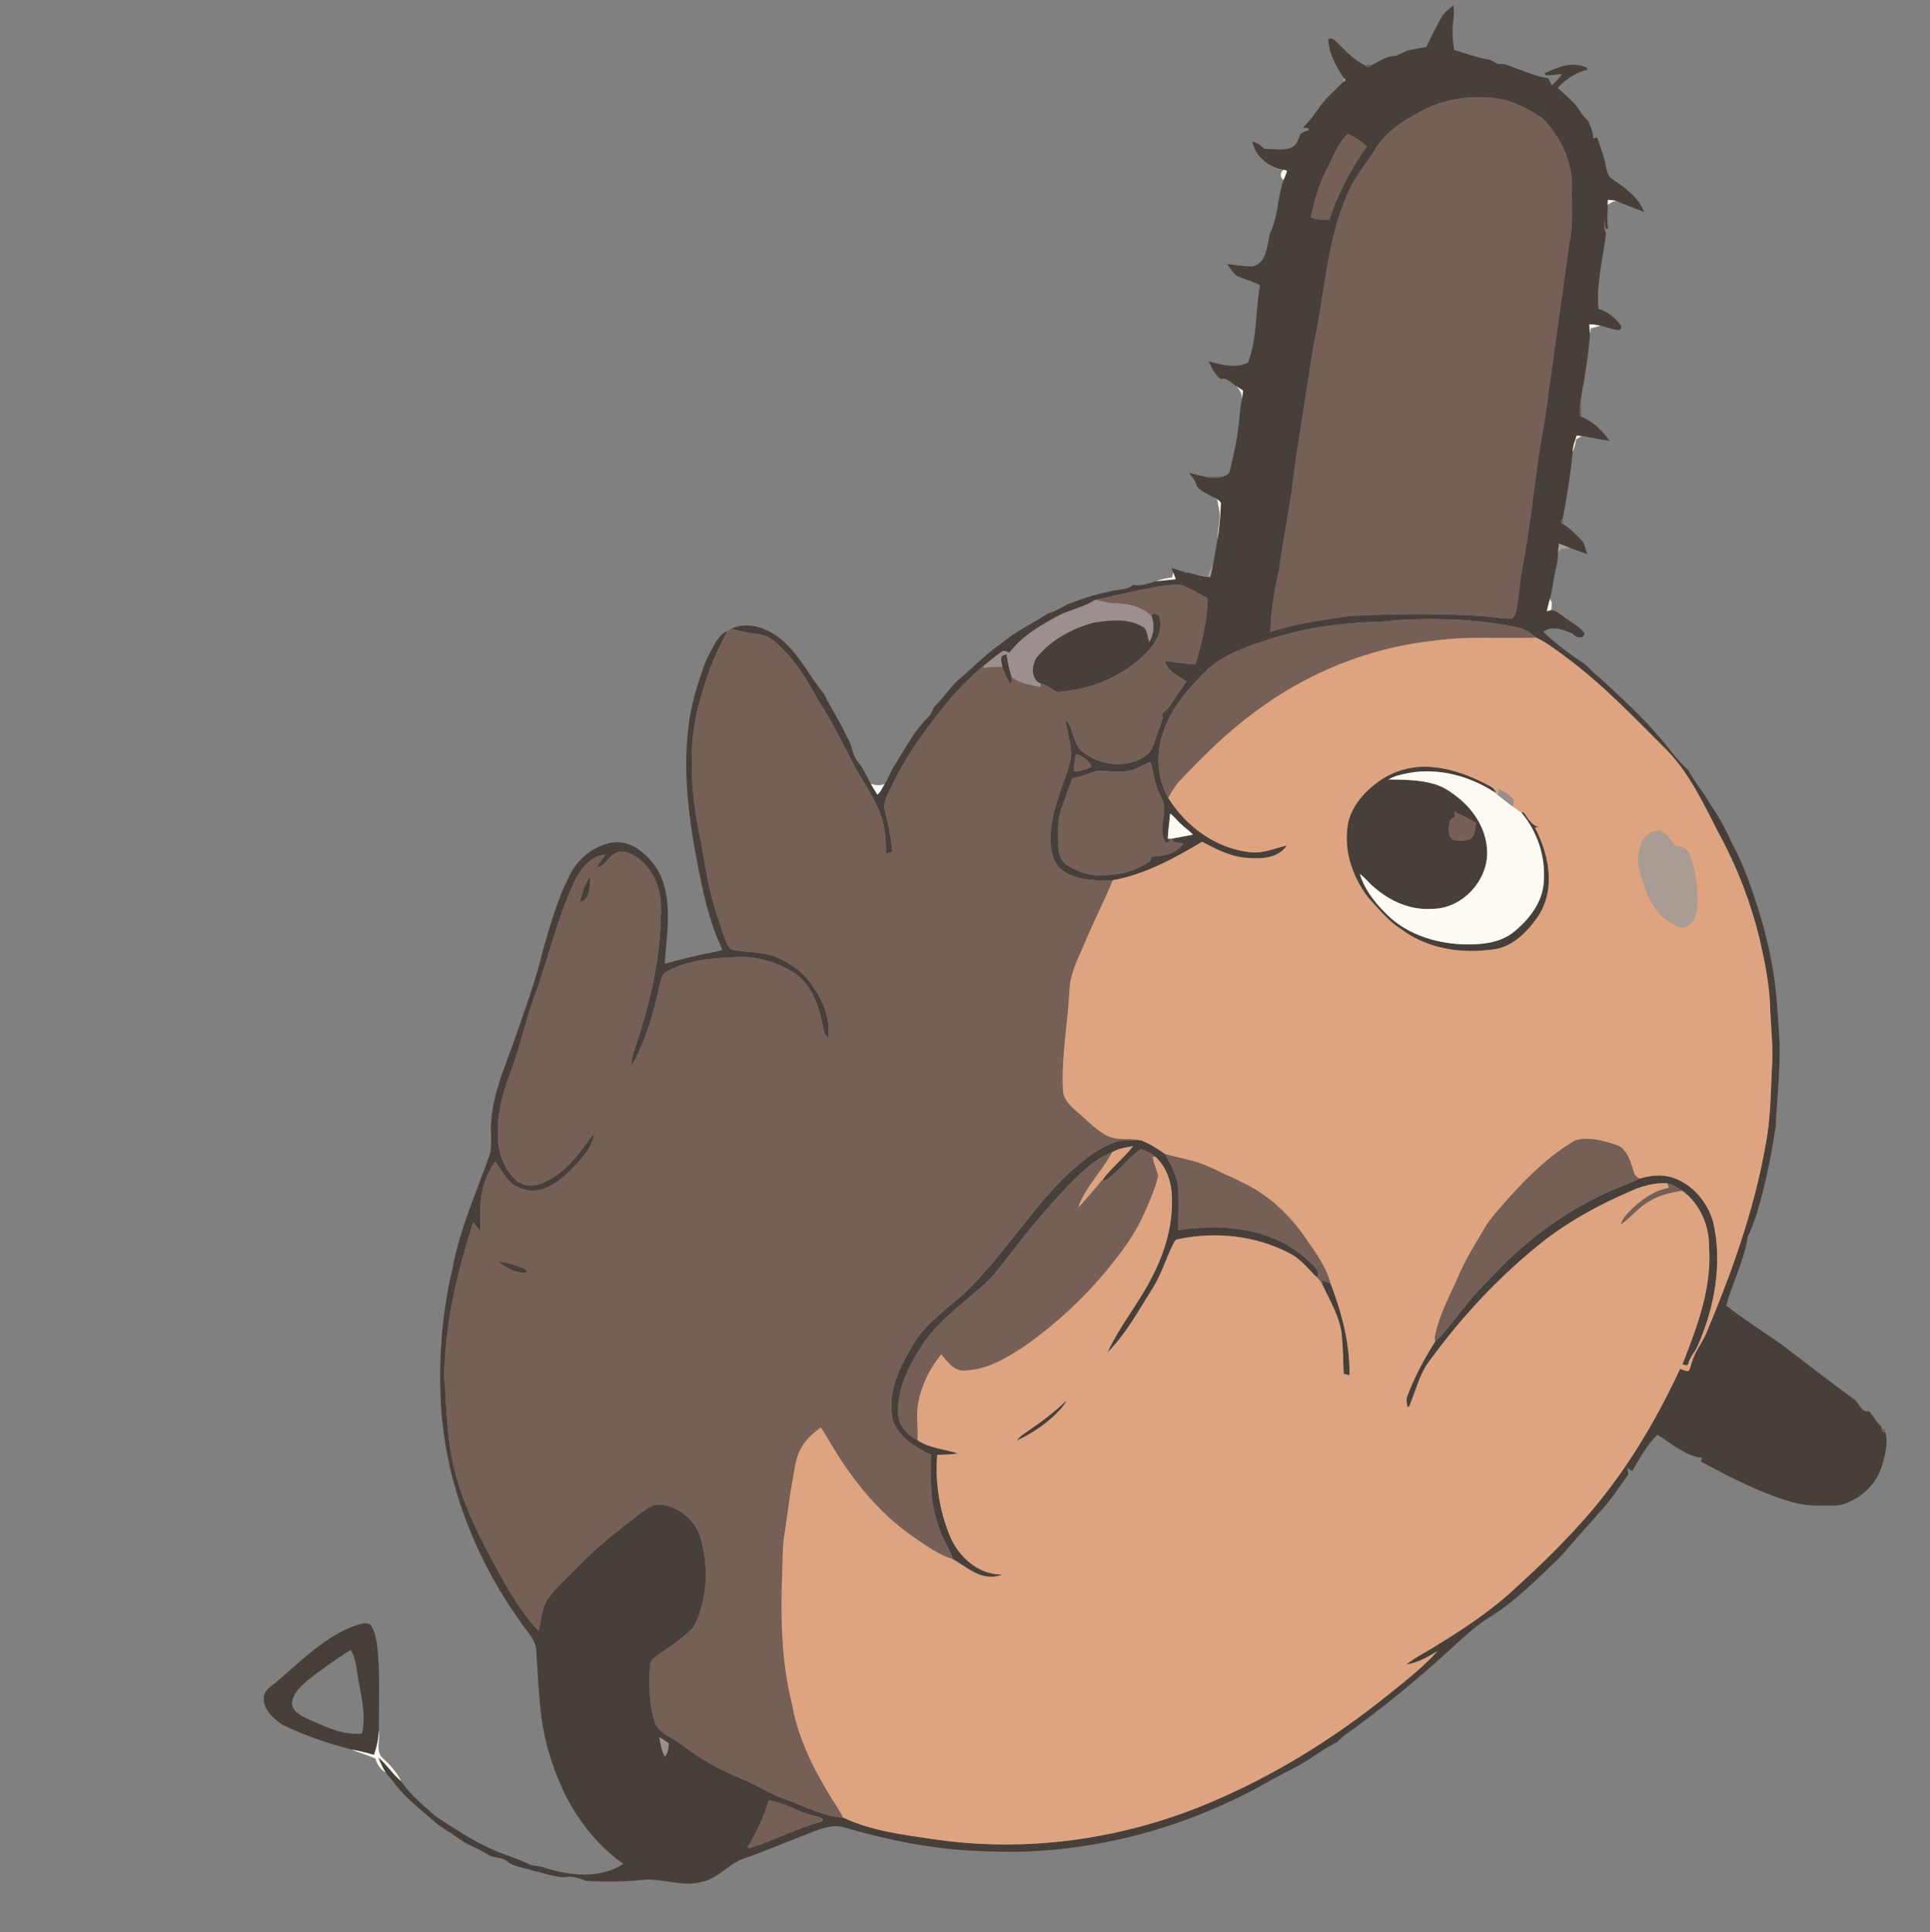 <?xml version="1.0" encoding="UTF-8" ?>
<!DOCTYPE svg PUBLIC "-//W3C//DTD SVG 1.1//EN" "http://www.w3.org/Graphics/SVG/1.1/DTD/svg11.dtd">
<svg width="1042pt" height="1043pt" viewBox="0 0 1042 1043" version="1.1" xmlns="http://www.w3.org/2000/svg">
<rect x="0" y="0" width="1042" height="1043" fill="#808080" stroke="none"/>
<g id="#473f39ff">
<path fill="#473f39" opacity="1.00" d=" M 777.82 9.99 C 779.31 6.98 782.15 5.02 784.63 2.87 C 785.67 7.61 784.09 12.30 784.20 17.05 C 784.19 20.39 784.54 23.72 785.13 27.00 C 791.10 28.69 796.92 30.97 803.06 32.03 C 805.10 32.21 806.66 33.60 808.45 34.45 C 810.26 34.65 812.16 34.31 813.89 35.10 C 821.12 37.81 828.27 40.96 835.92 42.28 C 836.53 43.55 837.16 44.81 837.84 46.07 C 839.77 44.07 842.00 42.30 843.46 39.89 C 840.48 40.25 837.48 40.77 834.48 40.57 C 834.33 40.31 834.05 39.78 833.91 39.52 C 840.03 36.82 846.76 33.62 853.59 35.52 C 854.87 35.95 856.85 35.86 857.09 37.58 C 850.85 38.98 845.28 42.84 840.95 47.44 C 845.50 51.68 850.64 55.55 853.79 61.02 C 854.91 63.22 857.35 64.43 858.19 66.81 C 859.31 69.35 860.04 72.05 860.32 74.82 C 860.82 74.65 861.81 74.32 862.30 74.16 C 863.94 79.04 865.85 83.85 866.85 88.92 C 867.51 91.63 867.67 95.01 870.36 96.61 C 877.23 101.19 884.60 106.40 887.66 114.42 C 882.72 112.33 877.59 110.73 872.73 108.46 C 871.19 108.11 869.62 108.02 868.10 107.82 C 868.07 108.51 868.01 109.89 867.98 110.58 C 868.18 114.81 867.29 119.14 868.29 123.29 C 867.02 124.32 866.68 122.40 866.47 121.51 C 866.39 119.05 866.51 116.60 866.50 114.14 C 866.96 117.98 865.14 122.25 867.10 125.78 C 865.60 139.41 861.68 152.92 863.02 166.74 C 867.78 168.14 871.87 171.35 874.83 175.29 C 876.07 176.34 874.66 178.86 873.04 178.12 C 869.96 177.56 867.03 176.44 863.98 175.83 C 862.03 175.39 860.06 175.01 858.07 175.08 C 857.92 176.95 858.16 178.83 858.41 180.69 C 857.52 191.80 855.80 202.85 853.76 213.80 C 852.88 217.34 852.82 221.01 853.09 224.63 L 853.86 224.90 C 860.05 227.50 865.21 232.46 869.00 237.97 C 865.04 237.37 861.12 236.60 857.19 235.89 C 855.22 235.55 853.24 235.32 851.27 235.11 C 850.29 237.99 849.14 240.87 849.08 243.97 C 847.90 256.05 846.01 268.10 843.70 279.99 C 842.86 280.77 842.34 282.54 843.84 282.95 C 847.51 284.86 850.21 288.08 853.16 290.91 C 855.62 292.93 855.90 296.30 856.93 299.13 C 853.91 298.02 850.90 296.92 847.87 295.88 C 845.84 294.96 843.77 294.16 841.67 293.46 C 841.48 295.02 841.31 296.58 841.21 298.15 C 841.13 301.14 840.76 304.11 840.00 307.00 C 838.70 312.36 838.25 317.90 836.79 323.24 C 836.17 325.46 835.63 327.71 835.11 329.96 C 835.92 329.70 836.75 329.46 837.59 329.24 C 841.37 330.05 844.32 333.33 847.67 335.30 C 850.51 337.25 853.53 339.09 855.56 341.98 C 854.46 345.58 850.72 343.92 848.92 341.94 C 844.06 339.92 837.96 337.43 833.19 341.03 C 839.51 347.06 846.55 352.35 853.78 357.24 C 857.36 359.26 859.58 362.87 862.96 365.19 C 874.17 375.57 885.60 385.79 895.51 397.46 C 900.95 403.33 905.13 410.35 911.38 415.46 C 914.75 422.17 919.97 427.70 923.48 434.33 C 923.53 434.40 923.62 434.55 923.66 434.62 C 928.05 440.87 931.74 447.58 934.81 454.57 C 941.12 466.09 945.40 478.55 949.38 491.02 C 952.71 501.69 955.37 512.57 957.23 523.59 C 959.43 536.59 959.90 549.78 960.79 562.90 C 961.13 577.99 959.39 593.02 958.69 608.07 C 956.91 620.10 954.58 632.06 951.61 643.85 C 949.44 651.87 947.34 660.01 943.60 667.45 C 941.74 680.46 935.35 692.16 931.98 704.73 C 941.28 712.02 951.28 718.32 960.98 725.05 C 974.07 734.90 986.90 745.12 1000.19 754.72 C 1003.71 756.58 1004.33 762.48 1009.25 761.81 C 1011.32 764.74 1013.46 767.63 1015.83 770.34 L 1015.90 771.20 C 1015.91 772.51 1016.56 773.15 1017.88 773.11 C 1019.62 778.98 1017.75 785.17 1016.18 790.87 C 1013.49 800.23 1005.99 807.81 996.97 811.26 C 992.25 813.39 986.96 812.50 981.96 812.69 C 973.75 812.85 965.79 810.57 958.17 807.73 C 944.29 802.73 931.21 795.80 918.23 788.85 C 918.42 788.38 918.82 787.42 919.02 786.95 C 909.69 785.81 902.55 779.16 894.84 774.44 C 889.03 779.99 885.28 787.25 881.20 794.07 C 880.56 793.65 879.29 792.80 878.65 792.37 C 878.77 793.27 878.99 795.07 879.11 795.96 C 874.64 801.87 870.79 808.25 865.81 813.75 C 858.04 822.70 850.02 831.42 842.36 840.45 C 830.33 851.82 818.73 863.93 804.56 872.69 C 796.69 877.58 789.93 883.97 783.10 890.17 C 767.22 904.69 750.70 918.52 733.36 931.27 C 729.60 934.26 725.26 936.56 722.08 940.22 C 714.89 943.74 708.56 948.69 701.66 952.71 C 695.99 955.68 690.28 958.59 684.69 961.73 C 643.17 985.35 595.77 998.81 547.95 999.57 C 534.65 999.44 521.31 999.19 508.09 997.50 C 492.13 995.58 476.39 992.10 460.91 987.82 C 457.65 986.97 454.44 985.68 451.03 985.69 C 446.86 985.79 442.88 987.20 439.04 988.70 C 426.66 993.39 414.51 998.66 402.02 1003.04 C 393.49 1005.77 387.84 1014.01 378.87 1015.78 C 368.31 1018.69 357.73 1013.70 347.09 1014.71 C 336.82 1015.74 326.43 1015.84 316.16 1015.21 C 312.35 1013.45 308.22 1012.44 304.03 1013.34 C 298.23 1012.80 292.64 1010.81 286.97 1009.48 C 282.45 1007.99 277.33 1007.73 273.57 1004.53 C 270.50 1002.09 266.18 1003.09 263.05 1000.83 C 257.90 997.43 251.82 995.73 246.97 991.89 C 243.52 989.34 239.75 987.27 236.27 984.78 C 228.42 977.77 219.83 971.44 213.34 963.06 C 211.88 960.79 209.90 958.94 208.26 956.83 C 206.65 954.22 205.33 951.41 204.20 948.59 C 208.84 952.42 212.01 957.67 216.66 961.51 C 221.44 968.90 228.56 974.29 234.93 980.21 C 244.95 986.65 254.81 993.48 265.77 998.27 C 272.07 1001.20 278.84 1002.95 285.11 1005.94 C 287.72 1007.76 291.16 1006.66 293.95 1008.16 C 307.63 1012.44 323.97 1014.38 336.53 1006.04 C 322.48 996.16 311.61 982.23 304.25 966.81 C 298.36 954.27 294.14 940.87 292.37 927.11 C 290.79 915.45 290.37 903.68 289.58 891.96 C 289.88 885.47 284.57 880.85 281.25 875.85 C 257.73 843.06 242.08 804.25 238.48 763.92 C 236.42 737.50 238.17 710.72 244.26 684.90 C 248.22 663.64 257.09 643.79 264.32 623.54 C 265.42 620.10 265.12 616.46 265.13 612.92 C 264.11 595.29 271.49 578.74 277.33 562.51 C 283.08 545.78 289.38 529.18 293.38 511.91 C 297.33 498.56 301.15 485.05 307.47 472.58 C 311.85 463.74 320.22 456.73 330.02 454.89 C 334.87 453.89 339.88 455.37 343.98 457.99 C 350.08 462.07 355.12 468.03 357.63 474.96 C 362.77 489.59 359.89 505.23 358.82 520.27 C 367.76 517.74 376.80 515.54 385.94 513.83 C 387.33 513.55 388.77 513.30 390.02 512.57 C 381.41 494.54 378.19 474.62 374.50 455.16 C 370.02 427.74 367.84 399.02 375.92 372.04 C 378.22 365.41 379.83 358.47 383.32 352.33 C 385.64 347.91 387.91 342.86 392.64 340.56 C 390.79 344.94 388.29 349.02 386.43 353.40 C 382.19 363.03 379.11 373.13 376.45 383.30 C 371.26 406.56 373.36 430.82 378.35 453.93 C 380.75 468.70 383.29 483.55 388.35 497.69 C 390.01 502.26 390.96 507.19 393.65 511.32 C 394.53 512.89 396.52 512.84 398.06 513.16 C 405.42 514.15 413.13 513.87 420.03 517.00 C 426.15 519.74 431.89 523.63 436.26 528.76 C 443.08 537.70 448.88 548.76 447.10 560.37 C 444.53 558.00 444.46 554.27 443.65 551.11 C 441.55 541.07 437.29 530.49 428.26 524.77 C 419.77 519.67 409.92 516.44 399.95 516.61 C 387.66 516.95 375.00 517.58 363.60 522.65 C 361.68 523.61 359.49 524.33 358.02 525.96 C 356.01 530.15 355.63 534.89 354.42 539.34 C 351.28 551.70 347.44 564.09 341.00 575.17 C 340.71 570.28 342.94 565.83 344.34 561.28 C 350.69 541.74 355.38 521.53 356.57 500.97 C 356.73 493.86 357.67 486.52 355.43 479.62 C 353.42 472.08 348.60 465.10 341.60 461.43 C 338.66 459.80 334.78 458.66 331.80 460.83 C 328.18 462.83 326.56 467.91 321.98 468.06 C 323.57 465.73 325.32 463.52 327.01 461.26 C 319.05 461.76 313.69 468.84 310.33 475.37 C 301.36 494.37 296.65 514.96 289.66 534.70 C 283.96 549.28 281.05 564.77 275.44 579.39 C 270.77 591.30 267.79 604.18 269.11 617.03 C 269.76 624.40 272.94 631.62 278.27 636.80 C 281.84 640.24 287.42 640.56 291.90 638.97 C 299.10 636.10 305.39 631.22 310.29 625.24 C 314.12 621.04 316.92 616.01 320.90 611.95 C 319.93 617.91 316.20 622.89 312.21 627.23 C 306.83 632.93 301.25 639.01 293.61 641.60 C 288.52 643.57 282.59 642.79 277.98 639.96 C 273.22 636.74 270.76 631.38 267.35 626.95 C 264.08 631.66 261.62 636.94 260.52 642.60 C 258.55 649.73 259.74 657.15 259.21 664.43 C 257.99 662.82 256.77 661.22 255.49 659.67 C 248.35 681.86 242.66 704.65 240.57 727.91 C 240.10 735.07 239.28 742.27 240.36 749.41 C 241.18 767.93 242.34 786.79 248.62 804.41 C 252.47 815.92 257.65 826.92 263.31 837.64 C 271.33 852.54 279.08 867.99 290.81 880.38 C 292.16 874.72 292.48 868.63 295.42 863.49 C 300.05 856.90 306.23 851.62 311.83 845.88 C 322.12 835.02 334.02 825.90 345.80 816.75 C 348.83 814.60 352.07 811.86 356.04 812.23 C 366.52 812.58 375.66 820.74 378.43 830.65 C 382.18 844.15 382.03 858.86 377.22 872.08 C 376.25 874.64 375.29 877.31 373.40 879.37 C 367.33 885.51 359.80 889.88 352.93 895.03 C 350.83 896.25 351.16 898.91 350.86 900.99 C 350.28 910.58 350.64 920.42 353.51 929.65 C 355.99 936.04 363.30 937.85 368.21 941.84 C 378.25 949.75 389.63 955.73 401.40 960.61 C 409.13 963.65 415.98 968.54 423.89 971.18 C 434.23 974.75 444.11 980.46 455.24 981.08 C 470.48 988.27 487.40 990.30 503.89 992.72 C 555.19 1000.37 608.42 992.54 655.88 971.87 C 687.45 958.31 716.96 940.22 744.03 919.10 C 755.03 910.25 766.52 901.75 776.11 891.33 C 770.80 894.26 765.48 897.67 759.32 898.39 C 764.84 894.02 771.34 891.06 777.20 887.16 C 791.84 878.19 806.18 868.52 818.70 856.71 C 832.48 844.18 845.83 831.13 858.00 817.01 C 878.15 793.62 894.03 766.85 907.05 738.93 C 908.62 739.24 910.23 740.45 911.87 739.86 C 912.73 737.98 913.14 735.94 913.85 734.02 C 915.56 728.99 918.90 724.77 921.07 719.96 C 934.88 687.12 947.03 653.34 953.21 618.15 C 955.83 604.92 955.98 591.40 956.57 577.98 C 957.47 566.97 956.28 555.93 955.71 544.93 C 955.49 532.08 952.88 519.42 950.02 506.94 C 945.32 487.59 938.22 468.81 928.75 451.29 C 920.33 435.22 912.80 418.22 900.03 405.01 C 882.33 387.37 865.05 369.07 844.82 354.26 C 839.88 350.63 834.97 346.83 829.41 344.17 C 826.52 341.60 823.19 339.46 819.38 338.61 C 797.90 334.18 775.81 333.38 753.96 334.70 C 746.05 335.99 738.00 335.45 730.05 336.40 C 714.03 337.58 698.13 340.63 682.92 345.85 C 672.02 349.36 660.83 353.41 652.14 361.14 C 642.57 370.50 633.23 380.82 628.58 393.61 C 623.97 405.47 624.28 419.53 630.74 430.66 C 640.23 446.11 656.67 458.10 674.98 460.00 C 681.82 460.85 688.25 457.90 694.76 456.34 C 690.36 463.13 681.37 463.74 674.08 463.09 C 665.02 462.78 656.86 458.49 649.02 454.38 C 633.96 463.32 618.19 472.00 600.76 475.15 C 590.89 475.39 579.45 475.42 571.76 468.25 C 566.47 462.23 567.05 453.56 567.51 446.10 C 568.95 436.63 572.24 427.59 575.51 418.63 C 576.91 414.56 578.34 410.37 578.23 406.02 C 577.96 400.18 576.07 394.60 575.25 388.85 C 577.33 389.93 577.75 392.41 578.56 394.41 C 579.92 398.16 580.92 402.30 583.75 405.28 C 593.56 413.59 609.65 415.51 619.84 406.84 C 623.21 403.55 623.61 398.49 625.41 394.33 C 626.53 391.30 628.05 388.27 627.66 384.93 C 631.07 382.84 632.72 379.10 634.92 375.94 C 636.76 373.20 638.69 370.51 640.59 367.80 C 636.15 364.88 630.67 362.50 628.98 356.97 C 634.48 357.18 639.88 358.44 645.39 358.56 C 649.05 347.07 651.63 335.17 652.02 323.09 C 647.42 320.49 642.90 317.64 637.95 315.79 C 633.30 315.34 628.64 316.13 624.05 316.80 C 613.03 318.81 602.12 321.42 591.19 323.85 C 585.50 327.50 578.84 328.94 572.74 331.68 C 562.51 337.00 552.17 342.95 545.04 352.26 C 543.68 352.02 542.16 350.67 540.88 351.78 C 537.44 354.08 534.36 356.88 531.05 359.37 C 519.10 368.99 509.45 381.12 500.30 393.36 C 491.64 404.80 484.39 417.29 478.55 430.40 C 477.65 432.56 477.01 434.96 477.66 437.29 C 479.58 444.67 481.08 452.18 481.79 459.79 C 480.64 460.18 479.50 460.58 478.36 460.98 C 478.18 454.31 478.14 447.47 475.91 441.09 C 472.69 431.13 466.27 422.72 461.36 413.59 C 455.30 401.81 449.40 389.92 442.25 378.75 C 436.98 369.61 431.99 360.14 424.60 352.48 C 420.60 348.41 416.54 343.55 410.61 342.51 C 405.31 341.67 399.97 340.96 394.83 339.34 C 404.72 334.85 416.03 339.66 423.44 346.63 C 432.16 354.52 437.27 365.37 444.70 374.35 C 448.83 382.43 453.78 390.08 457.54 398.36 C 460.15 402.24 460.03 407.27 462.98 410.94 C 466.04 414.60 467.82 419.07 470.20 423.15 C 471.34 425.09 472.44 427.05 473.69 428.93 C 475.59 427.54 476.29 425.02 477.70 423.18 C 479.80 419.96 480.73 416.15 483.08 413.06 C 488.57 404.19 493.46 394.75 500.88 387.30 C 503.31 385.66 503.20 382.30 505.41 380.44 C 510.24 375.87 513.56 369.91 518.83 365.77 C 526.08 359.65 532.65 352.70 540.53 347.36 C 548.27 340.78 557.56 336.44 566.09 331.04 C 569.73 330.09 572.84 328.00 576.13 326.28 C 583.57 323.39 591.15 320.84 599.01 319.31 C 603.26 317.90 608.18 318.87 611.78 315.73 C 616.12 316.48 620.08 314.88 624.14 313.74 C 627.69 313.33 631.26 313.08 634.81 312.66 C 634.35 311.44 633.90 310.22 633.43 309.01 C 633.17 308.39 632.66 307.15 632.40 306.54 C 634.25 307.11 636.14 307.61 637.94 308.36 C 638.41 308.55 639.37 308.92 639.85 309.11 C 641.86 308.75 643.80 309.78 645.74 310.19 C 648.25 310.87 650.83 311.23 653.41 311.52 C 654.03 309.06 654.61 306.58 655.04 304.08 C 655.82 299.76 656.57 295.44 657.34 291.13 C 658.33 284.62 658.98 278.04 659.15 271.47 C 658.41 269.85 656.38 269.24 654.96 268.32 C 651.51 266.14 646.52 264.95 645.47 260.48 C 644.67 258.49 643.14 256.92 641.92 255.21 C 644.83 255.96 647.76 256.69 650.70 257.33 C 653.89 258.14 657.29 258.40 660.43 257.22 C 661.93 256.63 663.71 255.79 664.03 254.01 C 666.14 245.46 667.97 236.80 668.93 228.03 C 669.36 224.41 669.37 220.73 670.20 217.16 C 670.60 215.06 670.86 212.95 671.16 210.84 C 669.81 209.99 668.50 209.10 667.15 208.27 C 664.55 206.66 662.43 203.51 658.92 204.58 C 655.90 202.13 654.09 198.51 652.57 195.01 C 659.30 196.97 667.25 198.97 673.84 195.74 C 678.84 182.37 677.75 167.79 680.29 153.92 C 676.34 151.92 672.10 150.67 668.00 149.09 C 665.67 147.37 664.17 144.74 662.44 142.46 C 666.61 143.13 670.82 143.60 675.04 143.80 C 678.07 143.86 680.84 141.80 682.22 139.18 C 684.44 134.97 684.47 130.07 685.85 125.59 C 690.13 116.66 689.69 106.39 693.00 97.14 C 693.69 95.51 694.34 93.86 694.89 92.17 C 694.24 91.96 693.59 91.76 692.96 91.58 C 685.19 90.47 677.53 84.36 676.20 76.39 C 678.83 77.02 680.86 78.80 682.91 80.45 C 687.88 80.10 693.45 81.87 697.96 79.19 C 700.66 77.75 700.86 74.55 702.25 72.17 C 703.64 71.16 705.34 70.76 706.91 70.12 L 706.16 69.18 C 705.47 69.09 704.09 68.91 703.40 68.83 C 709.25 63.71 712.43 56.36 718.16 51.16 C 720.62 48.85 722.87 46.33 725.40 44.11 C 726.63 43.53 726.66 42.86 725.50 42.10 C 721.36 35.83 717.30 28.81 717.18 21.10 C 719.69 19.84 721.33 22.68 723.04 24.03 C 727.21 28.33 731.50 32.63 736.96 35.26 C 737.78 36.30 739.21 36.31 740.11 35.33 C 743.98 33.54 747.54 30.78 751.91 30.32 C 755.22 30.16 757.75 27.71 760.93 27.07 C 763.95 26.41 767.03 25.97 770.07 25.31 C 772.54 20.15 775.13 15.04 777.82 9.99 M 765.08 61.24 C 756.12 65.95 747.49 72.12 742.20 80.94 C 739.25 85.96 735.50 90.46 732.44 95.41 C 728.56 101.36 725.92 108.00 723.61 114.69 C 715.80 138.11 714.40 162.97 709.10 186.97 C 706.04 207.00 702.76 226.99 699.74 247.02 C 698.61 254.68 697.92 262.40 696.61 270.03 C 694.65 282.35 692.26 294.60 690.66 306.97 C 688.10 318.17 686.10 329.56 685.90 341.08 C 699.67 336.48 714.11 334.76 728.38 332.55 C 751.58 331.31 774.87 331.06 798.06 332.40 C 804.08 332.59 810.03 334.04 816.05 333.97 C 817.71 332.95 818.31 330.80 818.82 329.01 C 820.06 321.73 820.42 314.33 821.85 307.08 C 826.70 281.54 828.78 255.57 833.39 230.00 C 835.00 221.73 835.76 213.33 837.00 205.00 C 840.38 180.66 843.75 156.32 847.17 131.98 C 849.55 121.82 848.39 111.34 848.64 101.01 C 849.05 86.91 842.17 73.50 832.57 63.54 C 825.23 59.10 817.63 54.57 809.00 53.25 C 794.05 51.07 778.13 53.36 765.08 61.24 M 715.99 91.99 C 711.84 99.83 709.74 108.52 707.74 117.09 C 710.39 119.06 714.47 118.33 717.71 118.74 C 722.21 104.50 729.36 91.23 737.92 79.04 C 735.02 76.02 731.35 73.97 727.61 72.18 C 722.15 77.73 719.50 85.21 715.99 91.99 M 581.17 406.85 C 580.07 409.89 579.87 413.14 579.86 416.35 C 583.12 416.29 586.29 415.37 589.24 414.02 C 588.30 410.21 584.33 408.50 581.17 406.85 M 609.03 416.18 C 603.39 416.99 597.70 415.98 592.06 416.10 C 587.72 417.54 583.50 419.42 578.93 420.06 C 576.93 425.68 574.86 431.29 572.89 436.93 C 570.60 443.06 571.44 449.69 571.34 456.09 C 571.32 460.35 572.62 465.11 576.58 467.34 C 581.65 470.00 587.10 472.65 592.98 472.39 C 602.45 472.80 612.29 470.71 620.17 465.26 C 621.40 464.74 621.47 463.50 621.57 462.36 C 627.83 462.22 635.20 460.80 638.95 455.27 C 636.72 454.75 633.43 455.48 632.63 452.65 C 636.42 451.94 640.25 451.34 644.03 450.55 C 642.13 448.27 639.51 446.75 637.45 444.63 C 635.43 442.91 633.96 440.59 631.72 439.14 C 631.36 443.70 630.63 448.22 630.48 452.79 C 630.91 452.78 631.78 452.74 632.21 452.72 C 631.32 453.48 630.72 455.14 629.26 454.66 C 625.54 448.95 628.86 442.20 628.42 436.01 C 628.65 432.61 626.53 429.84 625.30 426.86 C 623.24 422.01 622.70 416.72 621.28 411.70 L 620.79 411.37 C 616.84 412.89 613.28 415.50 609.03 416.18 M 355.99 937.79 C 356.76 941.25 357.04 945.01 358.99 948.07 C 360.77 946.16 360.79 943.52 361.09 941.10 C 359.46 939.88 357.80 938.71 355.99 937.79 M 415.11 971.75 C 412.42 980.77 408.30 989.32 403.46 997.38 C 404.37 997.55 405.25 997.46 406.12 997.12 C 417.93 993.26 429.06 987.54 440.98 984.01 C 442.11 983.42 444.35 983.68 444.36 981.90 C 442.55 980.54 440.11 980.49 438.04 979.74 C 430.23 977.60 423.15 972.93 415.11 971.75 Z" />
<path fill="#473f39" opacity="1.00" d=" M 621.77 332.69 C 621.91 330.27 624.37 331.53 625.68 332.22 C 627.26 336.01 626.57 340.36 624.96 344.02 C 622.49 349.17 618.28 353.23 613.96 356.86 C 601.85 366.89 586.36 372.55 570.74 373.47 C 567.63 372.30 565.26 369.42 561.77 368.99 C 556.34 366.69 556.91 358.93 559.76 354.78 C 567.36 345.37 578.57 339.41 590.06 336.15 C 599.29 334.63 609.88 333.35 618.02 339.00 C 619.59 341.07 619.55 344.03 620.47 346.43 C 623.02 342.46 623.35 337.10 621.77 332.69 Z" />
<path fill="#473f39" opacity="1.00" d=" M 540.76 354.14 C 541.62 353.74 542.50 353.37 543.39 353.03 C 544.03 357.12 544.86 361.19 546.09 365.16 C 546.10 366.34 546.99 368.42 545.30 368.85 C 543.50 366.09 542.22 363.04 541.13 359.95 C 540.83 358.05 540.10 356.04 540.76 354.14 Z" />
<path fill="#473f39" opacity="1.00" d=" M 744.01 422.05 C 752.56 415.73 763.47 412.90 774.02 414.14 C 784.85 415.10 795.07 419.29 804.57 424.38 C 805.93 425.16 807.16 426.23 807.74 427.77 L 806.20 427.19 C 792.93 418.72 776.60 414.46 760.95 417.16 C 757.08 417.97 753.05 418.62 749.65 420.74 C 757.73 420.85 765.95 420.85 773.81 423.07 C 779.18 424.41 783.77 427.74 788.01 431.18 C 796.01 437.83 802.04 447.41 802.80 457.96 C 804.35 474.52 789.71 490.69 773.03 490.57 C 761.58 491.41 750.47 486.40 741.97 479.01 C 739.19 476.78 737.11 473.80 734.17 471.77 C 736.61 479.76 741.72 486.58 747.58 492.41 C 758.15 503.69 773.79 508.93 788.95 509.69 C 798.84 510.01 809.70 509.42 817.65 502.76 C 825.74 496.06 832.98 486.81 833.49 475.91 C 834.57 462.58 830.04 448.81 821.41 438.63 C 821.71 438.59 822.32 438.50 822.62 438.46 C 824.89 441.63 826.76 445.35 830.83 446.47 C 830.31 446.53 829.26 446.64 828.73 446.70 C 833.48 456.01 836.74 466.37 836.13 476.92 C 835.77 483.32 833.85 489.68 830.17 494.96 C 825.65 501.41 820.06 507.52 812.72 510.73 C 808.72 512.53 804.28 512.70 800.00 513.10 C 784.74 514.23 768.76 510.85 756.42 501.48 C 749.34 497.12 744.28 490.40 738.66 484.44 C 730.80 474.12 725.96 461.03 727.33 447.94 C 727.98 437.11 735.57 428.15 744.01 422.05 M 785.25 438.22 C 785.12 439.26 786.15 440.88 784.76 441.38 C 783.65 442.02 782.43 442.80 782.47 444.25 C 782.08 447.35 781.42 451.62 784.77 453.38 C 787.74 453.89 791.08 454.18 793.89 452.87 C 796.48 450.80 796.39 447.18 796.84 444.19 C 793.15 441.86 789.20 440.02 785.25 438.22 Z" />
<path fill="#473f39" opacity="1.00" d=" M 313.01 487.02 C 314.25 482.16 315.65 477.08 318.68 473.01 C 318.58 477.87 318.91 485.51 313.01 487.02 Z" />
<path fill="#473f39" opacity="1.00" d=" M 581.96 629.02 C 588.48 623.45 595.63 618.24 604.00 615.91 C 608.00 615.24 612.10 615.56 616.15 615.59 C 620.81 617.32 624.96 620.12 629.05 622.89 C 632.04 628.61 635.41 634.40 636.01 640.96 C 636.78 648.61 636.13 656.31 636.01 663.98 C 653.44 661.51 671.87 661.66 688.28 668.74 C 696.35 672.00 703.35 677.40 709.51 683.47 C 711.07 685.10 712.27 687.51 711.33 689.76 C 706.59 685.45 702.77 679.97 697.00 676.91 C 678.55 666.91 656.48 664.58 636.07 668.88 C 634.33 668.95 633.81 670.81 633.09 672.06 C 629.27 680.00 626.74 688.59 621.90 696.03 C 614.50 707.74 607.80 720.17 597.92 730.05 C 604.22 716.23 614.04 704.44 621.06 691.03 C 628.04 678.13 632.80 663.74 632.72 648.96 C 633.05 640.08 630.57 630.63 623.88 624.43 C 621.57 622.52 618.88 620.99 615.98 620.23 C 608.44 625.01 603.87 633.44 595.74 637.48 L 595.80 636.08 C 600.66 629.84 606.88 624.84 611.79 618.66 C 607.89 619.29 603.85 619.84 600.42 621.94 C 592.32 624.94 585.87 630.96 579.73 636.84 C 567.53 649.32 556.21 662.65 545.65 676.54 C 540.00 683.55 534.75 691.06 527.53 696.58 C 516.64 705.93 504.89 714.82 497.18 727.16 C 490.19 737.78 484.43 750.01 484.92 763.02 C 485.00 769.44 489.88 774.60 495.34 777.35 C 501.83 781.81 509.93 782.13 517.21 784.53 C 513.50 785.11 509.74 785.24 505.99 785.26 C 504.79 800.12 507.20 815.28 512.84 829.09 C 517.57 840.34 528.29 850.13 541.08 849.89 C 537.75 851.39 533.87 851.37 530.40 850.44 C 524.47 848.69 519.73 844.55 514.42 841.58 C 513.79 839.37 512.93 837.23 511.78 835.25 C 507.45 827.68 504.76 819.23 503.45 810.63 C 502.16 802.21 502.77 793.69 502.70 785.22 C 494.30 781.38 485.59 775.95 482.16 766.92 C 478.40 751.91 486.11 737.17 493.65 724.66 C 499.23 715.75 507.64 709.24 515.54 702.52 C 528.52 691.80 538.71 678.27 549.23 665.25 C 559.42 652.57 569.29 639.38 581.96 629.02 Z" />
<path fill="#473f39" opacity="1.00" d=" M 885.14 636.21 C 890.92 634.47 897.35 633.65 903.21 635.70 C 914.03 639.33 922.09 649.11 925.03 659.97 C 929.96 682.03 925.76 705.32 916.87 725.82 C 915.54 729.51 912.31 732.21 911.53 736.13 C 911.17 737.51 909.21 736.64 908.34 736.42 C 916.26 716.20 924.35 695.08 922.70 672.95 C 922.85 661.38 917.69 649.58 908.24 642.69 C 905.84 640.85 903.13 639.41 900.19 638.71 C 893.20 638.31 886.28 640.19 879.99 643.13 C 864.05 649.99 848.65 658.29 834.79 668.79 C 810.53 687.69 789.33 710.40 771.27 735.26 C 766.15 742.40 764.24 751.14 760.83 759.10 L 759.85 759.61 C 759.55 757.39 758.97 755.03 760.05 752.92 C 763.83 742.85 769.00 733.35 774.76 724.29 C 783.40 716.01 789.75 705.69 797.91 696.96 C 806.52 687.89 815.07 678.70 824.79 670.78 C 838.34 659.41 853.50 649.95 869.65 642.73 C 874.77 640.45 880.15 638.80 885.14 636.21 Z" />
<path fill="#473f39" opacity="1.00" d=" M 268.87 681.04 C 273.43 680.99 277.68 682.86 281.95 684.23 C 283.31 684.56 284.15 685.73 285.03 686.73 C 279.05 687.98 273.57 684.23 268.87 681.04 Z" />
<path fill="#473f39" opacity="1.00" d=" M 713.82 691.03 C 715.35 691.64 716.88 692.26 718.42 692.88 C 724.47 708.65 728.86 725.35 728.60 742.36 C 727.81 742.15 726.22 741.71 725.43 741.50 C 725.20 734.05 725.06 726.59 724.28 719.19 C 722.75 709.77 717.74 701.48 713.74 692.97 C 713.76 692.49 713.80 691.52 713.82 691.03 Z" />
<path fill="#473f39" opacity="1.00" d=" M 556.43 771.40 C 563.29 766.76 569.82 761.64 575.82 755.94 C 574.54 758.79 572.26 760.99 570.11 763.19 C 564.03 769.24 556.72 773.95 548.96 777.56 C 550.84 774.85 553.88 773.37 556.43 771.40 Z" />
<path fill="#473f39" opacity="1.00" d=" M 192.15 877.32 C 194.64 876.67 197.68 875.27 200.02 877.02 C 202.16 879.90 202.86 883.60 203.46 887.09 C 205.44 902.58 204.46 918.23 204.58 933.79 C 204.41 938.38 203.43 942.90 201.91 947.24 C 197.94 946.08 193.93 945.07 189.86 944.37 C 176.92 941.00 164.14 936.69 152.13 930.79 C 147.41 927.35 141.79 922.53 142.45 916.07 C 142.80 911.96 146.83 910.04 149.54 907.58 C 162.84 896.38 175.40 883.28 192.15 877.32 M 166.57 906.52 C 162.54 910.06 157.69 914.27 157.60 920.03 C 158.92 925.24 164.64 927.06 168.97 929.10 C 177.29 932.85 186.13 936.68 195.47 935.72 C 198.18 923.51 193.71 911.47 192.38 899.41 C 191.66 896.39 191.18 893.11 189.24 890.59 C 181.43 895.53 173.93 900.94 166.57 906.52 Z" />
</g>
<g id="#755f56ff">
<path fill="#755f56" opacity="1.00" d=" M 736.96 35.26 C 737.53 35.13 738.67 34.86 739.24 34.73 L 740.11 35.33 C 739.21 36.31 737.78 36.30 736.96 35.26 Z" />
<path fill="#755f56" opacity="1.00" d=" M 765.08 61.24 C 778.13 53.36 794.05 51.07 809.00 53.25 C 817.63 54.57 825.23 59.10 832.57 63.54 C 842.17 73.50 849.05 86.91 848.64 101.01 C 848.39 111.34 849.55 121.82 847.17 131.98 C 843.75 156.32 840.38 180.66 837.00 205.00 C 835.76 213.33 835.00 221.73 833.39 230.00 C 828.78 255.57 826.70 281.54 821.85 307.08 C 820.42 314.33 820.06 321.73 818.82 329.01 C 818.31 330.80 817.71 332.95 816.05 333.97 C 810.03 334.04 804.08 332.59 798.06 332.40 C 774.87 331.06 751.58 331.31 728.38 332.55 C 714.11 334.76 699.67 336.48 685.90 341.08 C 686.10 329.56 688.10 318.17 690.66 306.97 C 692.26 294.60 694.65 282.35 696.61 270.03 C 697.92 262.40 698.61 254.68 699.74 247.02 C 702.76 226.99 706.04 207.00 709.10 186.97 C 714.40 162.97 715.80 138.11 723.61 114.69 C 725.92 108.00 728.56 101.36 732.44 95.41 C 735.50 90.46 739.25 85.96 742.20 80.94 C 747.49 72.12 756.12 65.95 765.08 61.24 Z" />
<path fill="#755f56" opacity="1.00" d=" M 715.99 91.99 C 719.50 85.21 722.15 77.73 727.61 72.18 C 731.35 73.97 735.02 76.02 737.92 79.04 C 729.36 91.23 722.21 104.50 717.71 118.74 C 714.47 118.33 710.39 119.06 707.74 117.09 C 709.74 108.52 711.84 99.83 715.99 91.99 Z" />
<path fill="#755f56" opacity="1.00" d=" M 853.09 224.63 C 852.82 221.01 852.88 217.34 853.76 213.80 C 853.62 217.50 853.48 221.21 853.86 224.90 L 853.09 224.63 Z" />
<path fill="#755f56" opacity="1.00" d=" M 650.70 257.33 C 653.94 257.27 657.18 257.27 660.43 257.22 C 657.29 258.40 653.89 258.14 650.70 257.33 Z" />
<path fill="#755f56" opacity="1.00" d=" M 843.84 282.95 C 842.34 282.54 842.86 280.77 843.70 279.99 C 843.73 280.73 843.80 282.21 843.84 282.95 Z" />
<path fill="#755f56" opacity="1.00" d=" M 637.94 308.36 L 638.72 307.85 L 639.69 308.24 L 639.85 309.11 C 639.37 308.92 638.41 308.55 637.94 308.36 Z" />
<path fill="#755f56" opacity="1.00" d=" M 624.05 316.80 C 628.64 316.13 633.30 315.34 637.95 315.79 C 642.90 317.64 647.42 320.49 652.02 323.09 C 651.63 335.17 649.05 347.07 645.39 358.56 C 639.88 358.44 634.48 357.18 628.98 356.97 C 630.67 362.50 636.15 364.88 640.59 367.80 C 638.69 370.51 636.76 373.20 634.92 375.94 C 632.72 379.10 631.07 382.84 627.66 384.93 C 628.05 388.27 626.53 391.30 625.41 394.33 C 623.61 398.49 623.21 403.55 619.84 406.84 C 609.65 415.51 593.56 413.59 583.75 405.28 C 580.92 402.30 579.92 398.16 578.56 394.41 C 577.75 392.41 577.33 389.93 575.25 388.85 C 576.07 394.60 577.96 400.18 578.23 406.02 C 578.34 410.37 576.91 414.56 575.51 418.63 C 572.24 427.59 568.95 436.63 567.51 446.10 C 567.05 453.56 566.47 462.23 571.76 468.25 C 579.45 475.42 590.89 475.39 600.76 475.15 C 595.84 487.21 589.75 498.79 584.85 510.88 C 581.53 518.25 577.83 525.77 577.43 533.99 C 576.57 552.01 573.00 569.89 573.87 587.98 C 573.82 593.28 578.02 597.04 581.68 600.26 C 587.15 604.83 592.01 610.39 598.60 613.42 C 604.17 615.85 610.41 614.04 616.15 615.59 C 612.10 615.56 608.00 615.24 604.00 615.91 C 595.63 618.24 588.48 623.45 581.96 629.02 C 569.29 639.38 559.42 652.57 549.23 665.25 C 538.71 678.27 528.52 691.80 515.54 702.52 C 507.64 709.24 499.23 715.75 493.65 724.66 C 486.11 737.17 478.40 751.91 482.16 766.92 C 485.59 775.95 494.30 781.38 502.70 785.22 C 502.77 793.69 502.16 802.21 503.45 810.63 C 504.76 819.23 507.45 827.68 511.78 835.25 C 512.93 837.23 513.79 839.37 514.42 841.58 C 506.61 839.19 499.93 834.27 493.28 829.67 C 479.56 820.28 468.04 807.97 458.43 794.47 C 452.78 786.82 448.22 778.46 443.19 770.42 C 439.05 773.49 435.05 776.97 432.56 781.57 C 429.78 786.31 429.22 791.87 428.24 797.18 C 426.26 807.41 425.18 817.79 423.53 828.08 C 422.32 835.30 422.62 842.64 422.29 849.93 C 421.45 873.31 421.82 897.06 427.63 919.86 C 430.61 937.05 438.27 952.98 447.22 967.81 C 449.79 972.29 452.89 976.46 455.24 981.08 C 444.11 980.46 434.23 974.75 423.89 971.18 C 415.98 968.54 409.13 963.65 401.40 960.61 C 389.63 955.73 378.25 949.75 368.21 941.84 C 363.30 937.85 355.99 936.04 353.51 929.65 C 350.64 920.42 350.28 910.58 350.86 900.99 C 351.16 898.91 350.83 896.25 352.93 895.03 C 359.80 889.88 367.33 885.51 373.40 879.37 C 375.29 877.31 376.25 874.64 377.22 872.08 C 382.03 858.86 382.18 844.15 378.43 830.65 C 375.66 820.74 366.52 812.58 356.04 812.23 C 352.07 811.86 348.83 814.60 345.80 816.75 C 334.02 825.90 322.12 835.02 311.83 845.88 C 306.23 851.62 300.05 856.90 295.42 863.49 C 292.48 868.63 292.16 874.72 290.81 880.38 C 279.08 867.99 271.33 852.54 263.31 837.64 C 257.65 826.92 252.47 815.92 248.62 804.41 C 242.34 786.79 241.18 767.93 240.36 749.41 C 239.28 742.27 240.10 735.07 240.57 727.91 C 242.66 704.65 248.35 681.86 255.49 659.67 C 256.77 661.22 257.99 662.82 259.21 664.43 C 259.74 657.15 258.55 649.73 260.52 642.60 C 261.62 636.94 264.08 631.66 267.35 626.95 C 270.76 631.38 273.22 636.74 277.98 639.96 C 282.59 642.79 288.52 643.57 293.61 641.60 C 301.25 639.01 306.83 632.93 312.21 627.23 C 316.20 622.89 319.93 617.91 320.90 611.95 C 316.92 616.01 314.12 621.04 310.29 625.24 C 305.39 631.22 299.10 636.10 291.90 638.97 C 287.42 640.56 281.84 640.24 278.27 636.80 C 272.94 631.62 269.76 624.40 269.11 617.03 C 267.79 604.18 270.77 591.30 275.44 579.39 C 281.05 564.77 283.96 549.28 289.66 534.70 C 296.65 514.96 301.36 494.37 310.33 475.37 C 313.69 468.84 319.05 461.76 327.01 461.26 C 325.32 463.52 323.57 465.73 321.98 468.06 C 326.56 467.91 328.18 462.83 331.80 460.83 C 334.78 458.66 338.66 459.80 341.60 461.43 C 348.60 465.10 353.42 472.08 355.43 479.62 C 357.67 486.52 356.73 493.86 356.57 500.97 C 355.38 521.53 350.69 541.74 344.34 561.28 C 342.94 565.83 340.71 570.28 341.00 575.17 C 347.44 564.09 351.28 551.70 354.42 539.34 C 355.63 534.89 356.01 530.15 358.02 525.96 C 359.49 524.33 361.68 523.61 363.60 522.65 C 375.00 517.58 387.66 516.95 399.95 516.61 C 409.92 516.44 419.77 519.67 428.26 524.77 C 437.29 530.49 441.55 541.07 443.65 551.11 C 444.46 554.27 444.53 558.00 447.10 560.37 C 448.88 548.76 443.08 537.70 436.26 528.76 C 431.89 523.63 426.15 519.74 420.03 517.00 C 413.13 513.87 405.42 514.15 398.06 513.16 C 396.52 512.84 394.53 512.89 393.65 511.32 C 390.96 507.19 390.01 502.26 388.35 497.69 C 383.29 483.55 380.75 468.70 378.35 453.93 C 373.36 430.82 371.26 406.56 376.45 383.30 C 379.11 373.13 382.19 363.03 386.43 353.40 C 388.29 349.02 390.79 344.94 392.64 340.56 C 393.19 340.25 394.28 339.65 394.83 339.34 C 399.97 340.96 405.31 341.67 410.61 342.51 C 416.54 343.55 420.60 348.41 424.60 352.48 C 431.99 360.14 436.98 369.61 442.25 378.75 C 449.40 389.92 455.30 401.81 461.36 413.59 C 466.27 422.72 472.69 431.13 475.91 441.09 C 478.14 447.47 478.18 454.31 478.36 460.98 C 479.50 460.58 480.64 460.18 481.79 459.79 C 481.08 452.18 479.58 444.67 477.66 437.29 C 477.01 434.96 477.65 432.56 478.55 430.40 C 484.39 417.29 491.64 404.80 500.30 393.36 C 509.45 381.12 519.10 368.99 531.05 359.37 C 531.03 359.66 530.98 360.25 530.95 360.54 C 534.31 359.94 537.72 359.74 541.13 359.95 C 542.22 363.04 543.50 366.09 545.30 368.85 C 546.99 368.42 546.10 366.34 546.09 365.16 C 550.32 369.09 556.53 369.46 561.87 370.96 C 561.84 370.47 561.79 369.48 561.77 368.99 C 565.26 369.42 567.63 372.30 570.74 373.47 C 586.36 372.55 601.85 366.89 613.96 356.86 C 618.28 353.23 622.49 349.17 624.96 344.02 C 626.57 340.36 627.26 336.01 625.68 332.22 C 624.37 331.53 621.91 330.27 621.77 332.69 C 616.70 327.38 609.00 325.80 601.93 325.64 C 598.24 325.76 594.82 324.18 591.19 323.85 C 602.12 321.42 613.03 318.81 624.05 316.80 M 313.01 487.02 C 318.91 485.51 318.58 477.87 318.68 473.01 C 315.65 477.08 314.25 482.16 313.01 487.02 M 268.87 681.04 C 273.57 684.23 279.05 687.98 285.03 686.73 C 284.15 685.73 283.31 684.56 281.95 684.23 C 277.68 682.86 273.43 680.99 268.87 681.04 Z" />
<path fill="#755f56" opacity="1.00" d=" M 753.96 334.70 C 775.81 333.38 797.90 334.18 819.38 338.61 C 823.19 339.46 826.52 341.60 829.41 344.17 C 810.98 344.82 792.42 343.16 774.08 345.87 C 739.15 349.53 705.52 363.26 677.48 384.32 C 663.09 394.79 650.41 407.38 638.15 420.21 C 635.07 423.23 632.77 426.89 630.74 430.66 C 624.28 419.53 623.97 405.47 628.58 393.61 C 633.23 380.82 642.57 370.50 652.14 361.14 C 660.83 353.41 672.02 349.36 682.92 345.85 C 698.13 340.63 714.03 337.58 730.05 336.40 C 738.00 335.45 746.05 335.99 753.96 334.70 Z" />
<path fill="#755f56" opacity="1.00" d=" M 581.17 406.85 C 584.33 408.50 588.30 410.21 589.24 414.02 C 586.29 415.37 583.12 416.29 579.86 416.35 C 579.87 413.14 580.07 409.89 581.17 406.85 Z" />
<path fill="#755f56" opacity="1.00" d=" M 609.03 416.18 C 613.28 415.50 616.84 412.89 620.79 411.37 L 621.28 411.70 C 622.70 416.72 623.24 422.01 625.30 426.86 C 626.53 429.84 628.65 432.61 628.42 436.01 C 628.86 442.20 625.54 448.95 629.26 454.66 C 630.72 455.14 631.32 453.48 632.21 452.72 L 632.63 452.65 C 633.43 455.48 636.72 454.75 638.95 455.27 C 635.20 460.80 627.83 462.22 621.57 462.36 C 621.47 463.50 621.40 464.74 620.17 465.26 C 612.29 470.71 602.45 472.80 592.98 472.39 C 587.10 472.65 581.65 470.00 576.58 467.34 C 572.62 465.11 571.32 460.35 571.34 456.09 C 571.44 449.69 570.60 443.06 572.89 436.93 C 574.86 431.29 576.93 425.68 578.93 420.06 C 583.50 419.42 587.72 417.54 592.06 416.10 C 597.70 415.98 603.39 416.99 609.03 416.18 Z" />
<path fill="#755f56" opacity="1.00" d=" M 923.48 434.33 C 923.53 434.40 923.62 434.55 923.66 434.62 C 923.62 434.55 923.53 434.40 923.48 434.33 Z" />
<path fill="#755f56" opacity="1.00" d=" M 785.25 438.22 C 789.20 440.02 793.15 441.86 796.84 444.19 C 796.39 447.18 796.48 450.80 793.89 452.87 C 791.08 454.18 787.74 453.89 784.77 453.38 C 781.42 451.62 782.08 447.35 782.47 444.25 C 782.43 442.80 783.65 442.02 784.76 441.38 C 786.15 440.88 785.12 439.26 785.25 438.22 Z" />
<path fill="#755f56" opacity="1.00" d=" M 850.42 615.52 C 856.48 613.68 862.93 615.10 868.87 616.77 C 871.53 617.63 874.60 618.17 876.52 620.41 C 879.69 623.90 880.80 628.61 882.24 632.97 C 882.51 634.53 884.02 635.27 885.14 636.21 C 880.15 638.80 874.77 640.45 869.65 642.73 C 853.50 649.95 838.34 659.41 824.79 670.78 C 815.07 678.70 806.52 687.89 797.91 696.96 C 789.75 705.69 783.40 716.01 774.76 724.29 C 774.31 721.76 775.08 719.28 775.72 716.86 C 778.34 707.48 782.86 698.79 786.85 689.95 C 790.74 680.58 796.08 671.91 801.30 663.25 C 804.67 657.21 809.68 652.36 814.09 647.09 C 824.84 635.17 836.43 623.62 850.42 615.52 Z" />
<path fill="#755f56" opacity="1.00" d=" M 595.74 637.48 C 603.87 633.44 608.44 625.01 615.98 620.23 C 618.88 620.99 621.57 622.52 623.88 624.43 L 622.37 624.31 C 622.79 627.99 624.55 631.32 625.28 634.92 C 623.42 642.32 620.35 649.36 617.16 656.27 C 612.20 667.26 604.75 676.85 597.18 686.14 C 584.75 701.06 570.37 714.36 554.56 725.64 C 544.51 732.47 533.48 739.37 520.97 739.78 C 515.12 740.28 511.46 735.00 508.21 731.01 C 501.50 739.28 496.68 749.24 495.39 759.88 C 494.76 765.69 495.75 771.52 495.34 777.35 C 489.88 774.60 485.00 769.44 484.92 763.02 C 484.43 750.01 490.19 737.78 497.18 727.16 C 504.89 714.82 516.64 705.93 527.53 696.58 C 534.75 691.06 540.00 683.55 545.65 676.54 C 556.21 662.65 567.53 649.32 579.73 636.84 C 585.87 630.96 592.32 624.94 600.42 621.94 C 594.99 632.32 585.88 640.65 582.05 651.92 C 586.85 646.83 591.27 641.40 595.80 636.08 L 595.74 637.48 Z" />
<path fill="#755f56" opacity="1.00" d=" M 629.05 622.89 C 637.06 625.15 645.43 626.29 653.02 629.87 C 660.68 633.54 668.54 636.81 675.97 640.95 C 688.08 647.78 698.02 657.96 705.74 669.45 C 710.83 676.72 716.14 684.16 718.42 692.88 C 716.88 692.26 715.35 691.64 713.82 691.03 C 713.80 691.52 713.76 692.49 713.74 692.97 C 712.97 691.86 712.16 690.79 711.33 689.76 C 712.27 687.51 711.07 685.10 709.51 683.47 C 703.35 677.40 696.35 672.00 688.28 668.74 C 671.87 661.66 653.44 661.51 636.01 663.98 C 636.13 656.31 636.78 648.61 636.01 640.96 C 635.41 634.40 632.04 628.61 629.05 622.89 Z" />
<path fill="#755f56" opacity="1.00" d=" M 900.19 638.71 C 903.13 639.41 905.84 640.85 908.24 642.69 C 902.07 643.81 895.75 645.04 890.40 648.49 C 884.54 651.69 880.54 657.28 875.09 660.98 C 875.70 658.32 877.54 656.21 879.31 654.22 C 885.31 648.18 892.39 642.69 900.98 641.13 C 900.79 640.52 900.39 639.32 900.19 638.71 Z" />
<path fill="#755f56" opacity="1.00" d=" M 1015.90 771.20 C 1017.29 770.95 1017.95 771.59 1017.88 773.11 C 1016.56 773.15 1015.91 772.51 1015.90 771.20 Z" />
<path fill="#755f56" opacity="1.00" d=" M 415.11 971.75 C 423.15 972.93 430.23 977.60 438.04 979.74 C 440.11 980.49 442.55 980.54 444.36 981.90 C 444.35 983.68 442.11 983.42 440.98 984.01 C 429.06 987.54 417.93 993.26 406.12 997.12 C 405.25 997.46 404.37 997.55 403.46 997.38 C 408.30 989.32 412.42 980.77 415.11 971.75 Z" />
</g>
<g id="#b6a69bc0">
<path fill="#b6a69b" opacity="0.75" d=" M 725.50 42.10 C 726.66 42.86 726.63 43.53 725.40 44.11 C 725.43 43.61 725.48 42.60 725.50 42.10 Z" />
<path fill="#b6a69b" opacity="0.75" d=" M 841.21 298.15 C 841.31 296.58 841.48 295.02 841.67 293.46 C 843.77 294.16 845.84 294.96 847.87 295.88 C 846.30 296.14 844.75 296.22 843.18 296.12 C 842.51 296.79 841.85 297.47 841.21 298.15 Z" />
<path fill="#b6a69b" opacity="0.75" d=" M 652.15 311.06 C 652.89 308.64 653.96 306.36 655.04 304.08 C 654.61 306.58 654.03 309.06 653.41 311.52 C 650.83 311.23 648.25 310.87 645.74 310.19 C 647.87 310.47 650.01 310.76 652.15 311.06 Z" />
<path fill="#b6a69b" opacity="0.75" d=" M 886.47 454.39 C 888.21 450.83 892.09 448.66 895.92 448.22 C 899.69 449.62 901.96 453.36 904.19 456.53 C 907.67 456.55 911.13 458.25 912.41 461.66 C 915.81 470.99 916.89 481.12 916.07 490.99 C 915.82 494.52 914.01 498.09 910.92 499.93 C 907.12 501.95 903.33 498.69 900.17 496.86 C 890.97 490.50 887.98 479.20 884.99 469.08 C 884.09 464.19 884.41 458.96 886.47 454.39 Z" />
</g>
<g id="#fcfaf2ff">
<path fill="#fcfaf2" opacity="1.00" d=" M 692.96 91.58 C 693.59 91.76 694.24 91.96 694.89 92.17 C 694.34 93.86 693.69 95.51 693.00 97.14 C 690.94 95.70 691.03 93.10 692.96 91.58 Z" />
<path fill="#fcfaf2" opacity="1.00" d=" M 868.10 107.82 C 869.62 108.02 871.19 108.11 872.73 108.46 C 870.90 108.60 869.42 109.59 867.98 110.58 C 868.01 109.89 868.07 108.51 868.10 107.82 Z" />
<path fill="#fcfaf2" opacity="1.00" d=" M 858.07 175.08 C 860.06 175.01 862.03 175.39 863.98 175.83 C 862.30 176.42 860.55 176.85 858.82 177.18 C 858.77 177.93 858.66 179.42 858.60 180.16 C 858.28 178.49 858.19 176.77 858.07 175.08 Z" />
<path fill="#fcfaf2" opacity="1.00" d=" M 667.15 208.27 C 668.50 209.10 669.81 209.99 671.16 210.84 C 670.86 212.95 670.60 215.06 670.20 217.16 C 671.08 213.81 669.87 210.39 667.15 208.27 Z" />
<path fill="#fcfaf2" opacity="1.00" d=" M 851.27 235.11 C 853.24 235.32 855.22 235.55 857.19 235.89 C 856.35 235.80 854.68 235.60 853.84 235.50 C 852.85 236.07 851.85 236.63 850.86 237.19 C 850.70 239.55 849.96 241.78 849.08 243.97 C 849.14 240.87 850.29 237.99 851.27 235.11 Z" />
<path fill="#fcfaf2" opacity="1.00" d=" M 654.96 268.32 C 656.38 269.24 658.41 269.85 659.15 271.47 C 658.98 278.04 658.33 284.62 657.34 291.13 C 657.26 285.74 659.27 280.40 658.21 274.98 C 657.86 273.25 657.44 271.52 657.16 269.78 C 656.41 269.29 655.68 268.80 654.96 268.32 Z" />
<path fill="#fcfaf2" opacity="1.00" d=" M 633.43 309.01 C 633.90 310.22 634.35 311.44 634.81 312.66 C 631.26 313.08 627.69 313.33 624.14 313.74 C 626.95 312.68 629.89 312.06 632.87 311.66 C 633.01 311.00 633.29 309.67 633.43 309.01 Z" />
<path fill="#fcfaf2" opacity="1.00" d=" M 835.11 329.96 C 835.63 327.71 836.17 325.46 836.79 323.24 C 837.05 323.71 837.57 324.66 837.83 325.14 C 837.73 326.50 837.65 327.87 837.59 329.24 C 836.75 329.46 835.92 329.70 835.11 329.96 Z" />
<path fill="#fcfaf2" opacity="1.00" d=" M 760.95 417.16 C 776.60 414.46 792.93 418.72 806.20 427.19 C 807.03 427.75 807.82 428.38 808.63 429.01 C 811.29 431.14 813.94 433.31 816.75 435.26 C 818.30 436.38 819.89 437.44 821.41 438.63 C 830.04 448.81 834.57 462.58 833.49 475.91 C 832.98 486.81 825.74 496.06 817.65 502.76 C 809.70 509.42 798.84 510.01 788.95 509.69 C 773.79 508.93 758.15 503.69 747.58 492.41 C 741.72 486.58 736.61 479.76 734.17 471.77 C 737.11 473.80 739.19 476.78 741.97 479.01 C 750.47 486.40 761.58 491.41 773.03 490.57 C 789.71 490.69 804.35 474.52 802.80 457.96 C 802.04 447.41 796.01 437.83 788.01 431.18 C 783.77 427.74 779.18 424.41 773.81 423.07 C 765.95 420.85 757.73 420.85 749.65 420.74 C 753.05 418.62 757.08 417.97 760.95 417.16 Z" />
<path fill="#fcfaf2" opacity="1.00" d=" M 470.20 423.15 C 472.54 423.84 475.41 424.22 477.70 423.18 C 476.29 425.02 475.59 427.54 473.69 428.93 C 472.44 427.05 471.34 425.09 470.20 423.15 Z" />
<path fill="#fcfaf2" opacity="1.00" d=" M 631.72 439.14 C 633.96 440.59 635.43 442.91 637.45 444.63 C 639.51 446.75 642.13 448.27 644.03 450.55 C 640.25 451.34 636.42 451.94 632.63 452.65 L 632.21 452.72 C 631.78 452.74 630.91 452.78 630.48 452.79 C 630.63 448.22 631.36 443.70 631.72 439.14 Z" />
<path fill="#fcfaf2" opacity="1.00" d=" M 204.58 933.79 C 205.34 938.52 202.93 943.81 205.74 948.13 C 209.99 952.02 214.10 956.27 216.66 961.51 C 212.01 957.67 208.84 952.42 204.20 948.59 C 205.33 951.41 206.65 954.22 208.26 956.83 C 205.48 955.11 203.48 952.35 202.69 949.19 C 198.49 947.37 194.05 946.21 189.86 944.37 C 193.93 945.07 197.94 946.08 201.91 947.24 C 203.43 942.90 204.41 938.38 204.58 933.79 Z" />
</g>
<g id="#9b908eff">
<path fill="#9b908e" opacity="1.00" d=" M 572.74 331.68 C 578.84 328.94 585.50 327.50 591.19 323.85 C 594.82 324.18 598.24 325.76 601.93 325.64 C 609.00 325.80 616.70 327.38 621.77 332.69 C 623.35 337.10 623.02 342.46 620.47 346.43 C 619.55 344.03 619.59 341.07 618.02 339.00 C 609.88 333.35 599.29 334.63 590.06 336.15 C 578.57 339.41 567.36 345.37 559.76 354.78 C 556.91 358.93 556.34 366.69 561.77 368.99 C 561.79 369.48 561.84 370.47 561.87 370.96 C 556.53 369.46 550.32 369.09 546.09 365.16 C 544.86 361.19 544.03 357.12 543.39 353.03 C 542.50 353.37 541.62 353.74 540.76 354.14 C 540.10 356.04 540.83 358.05 541.13 359.95 C 537.72 359.74 534.31 359.94 530.95 360.54 C 530.98 360.25 531.03 359.66 531.05 359.37 C 534.36 356.88 537.44 354.08 540.88 351.78 C 542.16 350.67 543.68 352.02 545.04 352.26 C 552.17 342.95 562.51 337.00 572.74 331.68 Z" />
<path fill="#9b908e" opacity="1.00" d=" M 809.15 425.78 C 812.06 427.46 815.52 428.93 817.28 431.95 C 817.15 432.77 816.88 434.43 816.75 435.26 C 813.94 433.31 811.29 431.14 808.63 429.01 C 808.76 428.20 809.02 426.59 809.15 425.78 Z" />
<path fill="#9b908e" opacity="1.00" d=" M 355.99 937.79 C 357.80 938.71 359.46 939.88 361.09 941.10 C 360.79 943.52 360.77 946.16 358.99 948.07 C 357.04 945.01 356.76 941.25 355.99 937.79 Z" />
</g>
<g id="#dea47fff">
<path fill="#dea47f" opacity="1.00" d=" M 774.08 345.87 C 792.42 343.16 810.98 344.82 829.41 344.17 C 834.97 346.83 839.88 350.63 844.82 354.26 C 865.05 369.07 882.33 387.37 900.03 405.01 C 912.80 418.22 920.33 435.22 928.75 451.29 C 938.22 468.81 945.32 487.59 950.02 506.94 C 952.88 519.42 955.49 532.08 955.71 544.93 C 956.28 555.93 957.47 566.97 956.57 577.98 C 955.98 591.40 955.83 604.92 953.21 618.15 C 947.03 653.34 934.88 687.12 921.07 719.96 C 918.90 724.77 915.56 728.99 913.85 734.02 C 913.14 735.94 912.73 737.98 911.87 739.86 C 910.23 740.45 908.62 739.24 907.05 738.93 C 894.03 766.85 878.15 793.62 858.00 817.01 C 845.83 831.13 832.48 844.18 818.70 856.71 C 806.18 868.52 791.84 878.19 777.20 887.16 C 771.34 891.06 764.84 894.02 759.32 898.39 C 765.48 897.67 770.80 894.26 776.11 891.33 C 766.52 901.75 755.03 910.25 744.03 919.10 C 716.96 940.22 687.45 958.31 655.88 971.87 C 608.42 992.54 555.19 1000.37 503.89 992.72 C 487.40 990.30 470.48 988.27 455.24 981.08 C 452.89 976.46 449.79 972.29 447.22 967.81 C 438.27 952.98 430.61 937.05 427.63 919.86 C 421.82 897.06 421.45 873.31 422.29 849.93 C 422.62 842.64 422.32 835.30 423.53 828.08 C 425.18 817.79 426.26 807.41 428.24 797.18 C 429.22 791.87 429.78 786.31 432.56 781.57 C 435.05 776.97 439.05 773.49 443.19 770.42 C 448.22 778.46 452.78 786.82 458.43 794.47 C 468.04 807.97 479.56 820.28 493.28 829.67 C 499.93 834.27 506.61 839.19 514.42 841.58 C 519.73 844.55 524.47 848.69 530.40 850.44 C 533.87 851.37 537.75 851.39 541.08 849.89 C 528.29 850.13 517.57 840.34 512.84 829.09 C 507.20 815.28 504.79 800.12 505.99 785.26 C 509.74 785.24 513.50 785.11 517.21 784.53 C 509.93 782.13 501.83 781.81 495.34 777.35 C 495.75 771.52 494.76 765.69 495.39 759.88 C 496.68 749.24 501.50 739.28 508.21 731.01 C 511.46 735.00 515.12 740.28 520.97 739.78 C 533.48 739.37 544.51 732.47 554.56 725.64 C 570.37 714.36 584.75 701.06 597.18 686.14 C 604.75 676.85 612.20 667.26 617.16 656.27 C 620.35 649.36 623.42 642.32 625.28 634.92 C 624.55 631.32 622.79 627.99 622.37 624.31 L 623.88 624.43 C 630.57 630.63 633.05 640.08 632.72 648.96 C 632.80 663.74 628.04 678.13 621.06 691.03 C 614.04 704.44 604.22 716.23 597.92 730.05 C 607.80 720.17 614.50 707.74 621.90 696.03 C 626.74 688.59 629.27 680.00 633.09 672.06 C 633.81 670.81 634.33 668.95 636.07 668.88 C 656.48 664.58 678.55 666.91 697.00 676.91 C 702.77 679.97 706.59 685.45 711.33 689.76 C 712.16 690.79 712.97 691.86 713.74 692.97 C 717.74 701.48 722.75 709.77 724.28 719.19 C 725.06 726.59 725.20 734.05 725.43 741.50 C 726.22 741.71 727.81 742.15 728.60 742.36 C 728.86 725.35 724.47 708.65 718.42 692.88 C 716.14 684.16 710.83 676.72 705.74 669.45 C 698.02 657.96 688.08 647.78 675.97 640.95 C 668.54 636.81 660.68 633.54 653.02 629.87 C 645.43 626.29 637.06 625.15 629.05 622.89 C 624.96 620.12 620.81 617.32 616.15 615.59 C 610.41 614.04 604.17 615.85 598.60 613.42 C 592.01 610.39 587.15 604.83 581.68 600.26 C 578.02 597.04 573.82 593.28 573.87 587.98 C 573.00 569.89 576.57 552.01 577.43 533.99 C 577.83 525.77 581.53 518.25 584.85 510.88 C 589.75 498.79 595.84 487.21 600.76 475.15 C 618.19 472.00 633.96 463.32 649.02 454.38 C 656.86 458.49 665.02 462.78 674.08 463.09 C 681.37 463.74 690.36 463.13 694.76 456.34 C 688.25 457.90 681.82 460.85 674.98 460.00 C 656.67 458.10 640.23 446.11 630.74 430.66 C 632.77 426.89 635.07 423.23 638.15 420.21 C 650.41 407.38 663.09 394.79 677.48 384.32 C 705.52 363.26 739.15 349.53 774.08 345.87 M 744.01 422.05 C 735.57 428.15 727.98 437.11 727.33 447.94 C 725.96 461.03 730.80 474.12 738.66 484.44 C 744.28 490.40 749.34 497.12 756.42 501.48 C 768.76 510.85 784.74 514.23 800.00 513.10 C 804.28 512.70 808.72 512.53 812.72 510.73 C 820.06 507.52 825.65 501.41 830.17 494.96 C 833.85 489.68 835.77 483.32 836.13 476.92 C 836.74 466.37 833.48 456.01 828.73 446.70 C 829.26 446.64 830.31 446.53 830.83 446.47 C 826.76 445.35 824.89 441.63 822.62 438.46 C 822.32 438.50 821.71 438.59 821.41 438.63 C 819.89 437.44 818.30 436.38 816.75 435.26 C 816.88 434.43 817.15 432.77 817.28 431.95 C 815.52 428.93 812.06 427.46 809.15 425.78 C 809.02 426.59 808.76 428.20 808.63 429.01 C 807.82 428.38 807.03 427.75 806.20 427.19 L 807.74 427.77 C 807.16 426.23 805.93 425.16 804.57 424.38 C 795.07 419.29 784.85 415.10 774.02 414.14 C 763.47 412.90 752.56 415.73 744.01 422.05 M 886.47 454.39 C 884.41 458.96 884.09 464.19 884.99 469.08 C 887.98 479.20 890.97 490.50 900.17 496.86 C 903.33 498.69 907.12 501.95 910.92 499.93 C 914.01 498.09 915.82 494.52 916.07 490.99 C 916.89 481.12 915.81 470.99 912.41 461.66 C 911.13 458.25 907.67 456.55 904.19 456.53 C 901.96 453.36 899.69 449.62 895.92 448.22 C 892.09 448.66 888.21 450.83 886.47 454.39 M 850.42 615.52 C 836.43 623.62 824.84 635.17 814.09 647.09 C 809.68 652.36 804.67 657.21 801.30 663.25 C 796.08 671.91 790.74 680.58 786.85 689.95 C 782.86 698.79 778.34 707.48 775.72 716.86 C 775.08 719.28 774.31 721.76 774.76 724.29 C 769.00 733.35 763.83 742.85 760.05 752.92 C 758.97 755.03 759.55 757.39 759.85 759.61 L 760.83 759.10 C 764.24 751.14 766.15 742.40 771.27 735.26 C 789.33 710.40 810.53 687.69 834.79 668.79 C 848.65 658.29 864.05 649.99 879.99 643.13 C 886.28 640.19 893.20 638.31 900.19 638.71 C 900.39 639.32 900.79 640.52 900.98 641.13 C 892.39 642.69 885.31 648.18 879.31 654.22 C 877.54 656.21 875.70 658.32 875.09 660.98 C 880.54 657.28 884.54 651.69 890.40 648.49 C 895.75 645.04 902.07 643.81 908.24 642.69 C 917.69 649.58 922.85 661.38 922.70 672.95 C 924.35 695.08 916.26 716.20 908.34 736.42 C 909.21 736.64 911.17 737.51 911.53 736.13 C 912.31 732.21 915.54 729.51 916.87 725.82 C 925.76 705.32 929.96 682.03 925.03 659.97 C 922.09 649.11 914.03 639.33 903.21 635.70 C 897.35 633.65 890.92 634.47 885.14 636.21 C 884.02 635.27 882.51 634.53 882.24 632.97 C 880.80 628.61 879.69 623.90 876.52 620.41 C 874.60 618.17 871.53 617.63 868.87 616.77 C 862.93 615.10 856.48 613.68 850.42 615.52 M 556.43 771.40 C 553.88 773.37 550.84 774.85 548.96 777.56 C 556.72 773.95 564.03 769.24 570.11 763.19 C 572.26 760.99 574.54 758.79 575.82 755.94 C 569.82 761.64 563.29 766.76 556.43 771.40 Z" />
<path fill="#dea47f" opacity="1.00" d=" M 600.42 621.94 C 603.85 619.84 607.89 619.29 611.79 618.66 C 606.88 624.84 600.66 629.84 595.80 636.08 C 591.27 641.40 586.85 646.83 582.05 651.92 C 585.88 640.65 594.99 632.32 600.42 621.94 Z" />
</g>
</svg>
